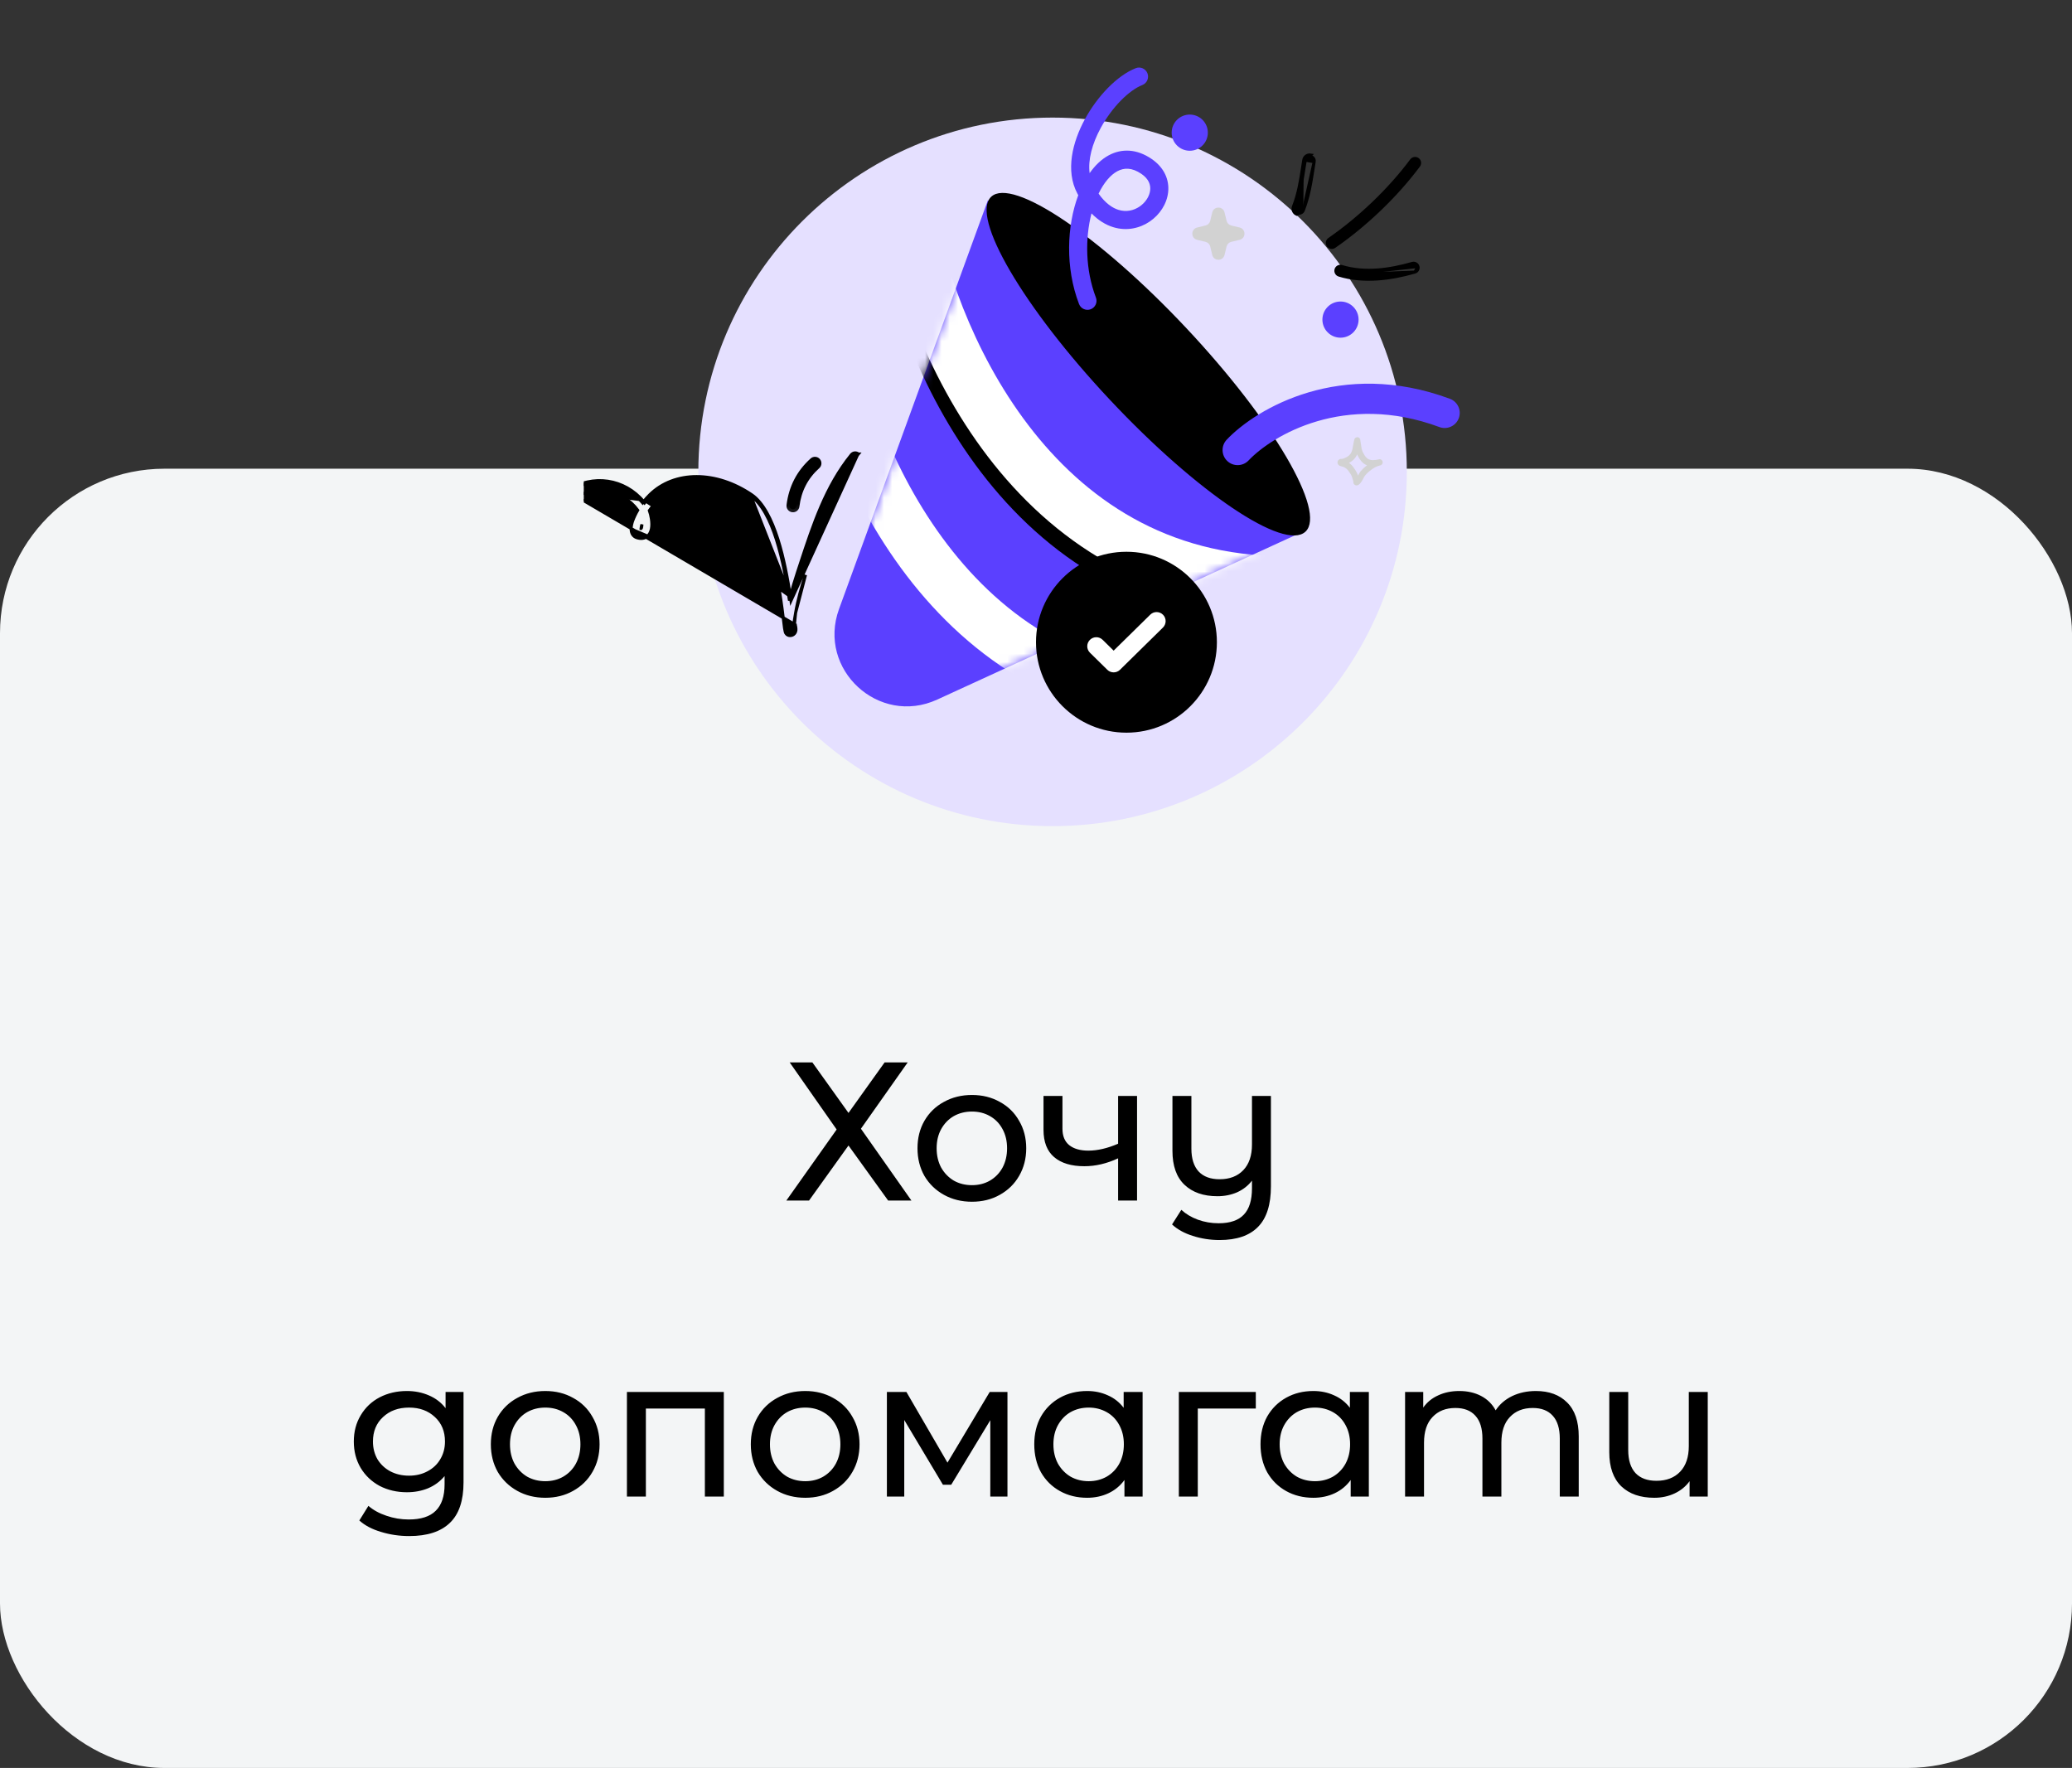 <svg width="252" height="215" viewBox="0 0 252 215" fill="none" xmlns="http://www.w3.org/2000/svg">
<rect x="0" y="0" width="252" height="215" fill="#333333" stroke="none"/>
<rect y="57" width="252" height="158" rx="20" fill="#F3F5F6"/>
<g clip-path="url(#clip0_16_882)">
<path d="M128.017 100.467C151.811 100.467 171.1 81.178 171.1 57.383C171.1 33.589 151.811 14.3 128.017 14.3C104.222 14.3 84.933 33.589 84.933 57.383C84.933 81.178 104.222 100.467 128.017 100.467Z" fill="#E5E0FF"/>
<path d="M102.044 74.067L120.148 24.355L158.324 64.721L113.984 85.076C106.881 88.336 99.37 81.41 102.044 74.067Z" fill="#5B40FF"/>
<path d="M144.175 40.054C149.446 45.67 153.695 51.238 156.304 55.697C157.609 57.928 158.499 59.873 158.904 61.401C159.107 62.166 159.186 62.817 159.14 63.344C159.095 63.869 158.928 64.257 158.65 64.518C158.371 64.779 157.973 64.922 157.446 64.934C156.918 64.946 156.273 64.826 155.523 64.575C154.023 64.074 152.138 63.063 149.995 61.619C145.71 58.733 140.422 54.14 135.151 48.524C129.88 42.908 125.631 37.34 123.022 32.881C121.717 30.65 120.827 28.706 120.422 27.177C120.22 26.412 120.141 25.761 120.186 25.235C120.231 24.71 120.399 24.321 120.677 24.06C120.955 23.799 121.353 23.656 121.88 23.645C122.408 23.633 123.053 23.753 123.804 24.003C125.304 24.504 127.188 25.515 129.332 26.959C133.617 29.845 138.904 34.438 144.175 40.054Z" fill="black" stroke="black" stroke-width="0.367"/>
<mask id="mask0_16_882" style="mask-type:alpha" maskUnits="userSpaceOnUse" x="101" y="24" width="58" height="62">
<path d="M102.044 74.067L120.148 24.355L158.324 64.721L113.984 85.076C106.881 88.336 99.37 81.41 102.044 74.067Z" fill="#5B40FF"/>
</mask>
<g mask="url(#mask0_16_882)">
<path fill-rule="evenodd" clip-rule="evenodd" d="M119.299 57.41C111.65 47.394 107.78 35.452 106.532 27.434L112.691 26.476C113.814 33.692 117.361 44.602 124.253 53.628C131.08 62.569 141.069 69.541 155.314 69.541V75.774C138.689 75.774 127.012 67.512 119.299 57.41Z" fill="black"/>
<path fill-rule="evenodd" clip-rule="evenodd" d="M120.12 55.495C112.471 45.478 108.601 33.536 107.353 25.519L113.512 24.56C114.635 31.776 118.182 42.686 125.074 51.712C131.901 60.653 141.89 67.625 156.135 67.625V73.858C139.51 73.858 127.833 65.597 120.12 55.495Z" fill="white"/>
<path fill-rule="evenodd" clip-rule="evenodd" d="M110.268 69.999C102.619 59.982 98.749 48.041 97.501 40.023L103.66 39.064C104.783 46.281 108.33 57.19 115.222 66.216C122.049 75.157 132.038 82.129 146.283 82.129V88.363C129.658 88.363 117.981 80.101 110.268 69.999Z" fill="white"/>
</g>
<circle cx="137" cy="78.1" r="11" fill="black"/>
<path fill-rule="evenodd" clip-rule="evenodd" d="M141.451 74.762C141.877 75.195 141.871 75.892 141.438 76.318L136.216 81.451C135.788 81.872 135.101 81.872 134.673 81.451L132.562 79.376C132.129 78.95 132.123 78.254 132.549 77.82C132.975 77.387 133.671 77.381 134.104 77.807L135.444 79.124L139.896 74.749C140.329 74.323 141.025 74.329 141.451 74.762Z" fill="white"/>
<path d="M158.51 25.582L158.51 25.582C159.161 23.929 159.421 22.28 159.692 20.552C159.739 20.258 159.786 19.961 159.835 19.662L158.51 25.582ZM158.51 25.582C158.399 25.864 158.08 26.004 157.798 25.892L157.797 25.892C157.514 25.782 157.375 25.463 157.486 25.181L157.486 25.181C158.107 23.603 158.352 22.023 158.601 20.418C158.649 20.108 158.697 19.797 158.748 19.485L158.567 19.455M158.51 25.582L157.73 26.063C157.353 25.916 157.167 25.491 157.315 25.114C157.928 23.557 158.17 21.999 158.419 20.395C158.467 20.084 158.516 19.77 158.567 19.455M158.567 19.455L158.748 19.485M158.567 19.455C158.633 19.056 159.01 18.784 159.41 18.85L158.748 19.485M158.748 19.485C158.798 19.185 159.081 18.982 159.38 19.031C159.68 19.08 159.884 19.362 159.835 19.662L158.748 19.485Z" fill="black" stroke="black" stroke-width="0.367"/>
<path d="M162.294 29.991L162.294 29.991C162.045 30.164 161.701 30.102 161.528 29.853C161.355 29.606 161.416 29.264 161.665 29.091C165.357 26.535 168.974 23.093 171.664 19.488L171.664 19.488C171.845 19.245 172.19 19.195 172.435 19.375C172.678 19.555 172.728 19.899 172.548 20.142C169.791 23.837 166.081 27.368 162.294 29.991Z" fill="black" stroke="black" stroke-width="0.367"/>
<path d="M172.455 32.408L172.455 32.407C172.372 32.117 172.067 31.948 171.774 32.03C169.046 32.811 165.99 33.264 163.18 32.407L163.18 32.407C162.889 32.318 162.581 32.482 162.493 32.77L162.493 32.77C162.404 33.058 162.568 33.366 162.858 33.455L172.455 32.408ZM172.455 32.408C172.539 32.696 172.371 33 172.078 33.085M172.455 32.408L172.078 33.085M172.078 33.085C169.109 33.933 165.839 34.365 162.858 33.455L172.078 33.085Z" fill="black" stroke="black" stroke-width="0.367"/>
<circle cx="163.033" cy="38.867" r="2.2" fill="#5B40FF"/>
<circle cx="144.7" cy="16.133" r="2.2" fill="#5B40FF"/>
<path d="M148.932 25.836C148.742 25.05 147.624 25.05 147.434 25.836L147.189 26.854C147.121 27.135 146.901 27.354 146.62 27.422L145.602 27.668C144.816 27.858 144.816 28.976 145.602 29.166L146.62 29.411C146.901 29.479 147.121 29.699 147.189 29.98L147.434 30.998C147.624 31.784 148.742 31.784 148.932 30.998L149.178 29.98C149.246 29.699 149.465 29.479 149.746 29.411L150.764 29.166C151.55 28.976 151.55 27.858 150.764 27.668L149.746 27.422C149.465 27.354 149.246 27.135 149.178 26.854L148.932 25.836Z" fill="#D2D2D2"/>
<path fill-rule="evenodd" clip-rule="evenodd" d="M139.554 8.914C139.776 9.479 139.498 10.118 138.933 10.34C137.319 10.975 135.251 13.019 133.87 15.563C132.819 17.5 132.308 19.455 132.523 21.056C133.168 20.134 133.942 19.378 134.838 18.892C136.446 18.022 138.279 18.114 140.055 19.324C141.606 20.381 142.239 21.886 142.071 23.384C141.911 24.817 141.037 26.113 139.851 26.927C138.647 27.753 137.049 28.134 135.4 27.629C134.466 27.343 133.569 26.789 132.749 25.949C131.967 28.995 131.995 32.811 133.288 36.186C133.506 36.754 133.222 37.39 132.655 37.607C132.087 37.824 131.451 37.541 131.234 36.974C129.528 32.523 129.75 27.439 131.141 23.737C131.101 23.666 131.062 23.593 131.023 23.52C129.56 20.757 130.436 17.278 131.936 14.514C133.448 11.727 135.846 9.19 138.128 8.293C138.693 8.07 139.332 8.348 139.554 8.914ZM133.611 23.548C134.442 24.728 135.304 25.299 136.045 25.525C136.978 25.811 137.887 25.606 138.606 25.113C139.343 24.608 139.806 23.85 139.885 23.14C139.957 22.496 139.732 21.766 138.816 21.142C137.655 20.351 136.702 20.385 135.886 20.827C135.072 21.268 134.266 22.19 133.611 23.548Z" fill="#5B40FF"/>
<path fill-rule="evenodd" clip-rule="evenodd" d="M175.063 51.935C163.533 47.65 154.709 52.979 151.856 55.993C151.16 56.728 149.999 56.76 149.264 56.064C148.529 55.368 148.497 54.207 149.193 53.472C152.817 49.644 163.131 43.589 176.341 48.498C177.29 48.851 177.773 49.906 177.42 50.855C177.068 51.805 176.012 52.288 175.063 51.935Z" fill="#5B40FF"/>
<path fill-rule="evenodd" clip-rule="evenodd" d="M163.333 55.788C163.591 55.694 163.861 55.569 164.07 55.387C164.318 55.172 164.419 54.895 164.487 54.603C164.574 54.228 164.609 53.828 164.714 53.453C164.753 53.313 164.828 53.26 164.86 53.237C164.942 53.178 165.024 53.162 165.102 53.168C165.194 53.175 165.32 53.211 165.403 53.369C165.414 53.391 165.43 53.426 165.44 53.473C165.448 53.508 165.453 53.616 165.461 53.661C165.481 53.771 165.497 53.881 165.513 53.991C165.565 54.36 165.595 54.672 165.76 55.011C165.984 55.47 166.208 55.751 166.512 55.875C166.806 55.995 167.157 55.973 167.607 55.879C167.649 55.868 167.692 55.859 167.733 55.851C167.931 55.816 168.121 55.949 168.16 56.152C168.198 56.355 168.073 56.552 167.876 56.596C167.835 56.606 167.795 56.615 167.755 56.623C167.148 56.777 166.446 57.328 166.037 57.81C165.912 57.959 165.727 58.375 165.539 58.641C165.401 58.836 165.245 58.965 165.114 59.011C165.026 59.041 164.952 59.037 164.891 59.021C164.803 58.999 164.729 58.949 164.672 58.871C164.642 58.828 164.613 58.77 164.6 58.697C164.593 58.661 164.592 58.571 164.592 58.531C164.554 58.395 164.507 58.263 164.473 58.126C164.392 57.8 164.232 57.594 164.042 57.322C163.864 57.066 163.674 56.906 163.394 56.778C163.358 56.769 163.064 56.695 162.96 56.653C162.809 56.591 162.737 56.486 162.711 56.43C162.666 56.335 162.661 56.252 162.67 56.183C162.684 56.081 162.728 55.993 162.807 55.922C162.857 55.879 162.93 55.836 163.028 55.815C163.104 55.799 163.305 55.789 163.333 55.788ZM165.055 55.257C165.069 55.288 165.084 55.319 165.099 55.351C165.427 56.023 165.793 56.399 166.238 56.581L166.253 56.587C165.955 56.814 165.686 57.068 165.48 57.312C165.395 57.412 165.282 57.62 165.161 57.834C165.051 57.466 164.87 57.205 164.643 56.879C164.47 56.63 164.288 56.443 164.065 56.291C164.238 56.199 164.404 56.093 164.547 55.968C164.787 55.76 164.945 55.519 165.055 55.257Z" fill="#D2D2D2"/>
<mask id="path-20-outside-1_16_882" maskUnits="userSpaceOnUse" x="94.07" y="54.759" width="7.036" height="7.864" fill="black">
<rect fill="white" x="94.07" y="54.759" width="7.036" height="7.864"/>
<path fill-rule="evenodd" clip-rule="evenodd" d="M96.86 61.563C97.101 59.608 97.933 57.975 99.398 56.657C99.571 56.502 99.586 56.234 99.43 56.06C99.276 55.886 99.009 55.87 98.836 56.026C97.215 57.486 96.292 59.293 96.024 61.458C95.995 61.689 96.16 61.901 96.39 61.93C96.622 61.959 96.832 61.795 96.86 61.563Z"/>
</mask>
<path fill-rule="evenodd" clip-rule="evenodd" d="M96.86 61.563C97.101 59.608 97.933 57.975 99.398 56.657C99.571 56.502 99.586 56.234 99.43 56.06C99.276 55.886 99.009 55.87 98.836 56.026C97.215 57.486 96.292 59.293 96.024 61.458C95.995 61.689 96.16 61.901 96.39 61.93C96.622 61.959 96.832 61.795 96.86 61.563Z" fill="black"/>
<path d="M96.86 61.563L96.496 61.519L96.496 61.52L96.86 61.563ZM99.398 56.657L99.644 56.93L99.644 56.93L99.398 56.657ZM99.43 56.06L99.155 56.303L99.157 56.304L99.43 56.06ZM98.836 56.026L99.082 56.299L99.082 56.298L98.836 56.026ZM96.024 61.458L96.388 61.503L96.388 61.502L96.024 61.458ZM96.39 61.93L96.344 62.294L96.344 62.294L96.39 61.93ZM97.224 61.608C97.454 59.739 98.246 58.187 99.644 56.93L99.153 56.385C97.62 57.764 96.748 59.478 96.496 61.519L97.224 61.608ZM99.644 56.93C99.966 56.639 99.994 56.14 99.703 55.815L99.157 56.304C99.178 56.328 99.175 56.364 99.153 56.385L99.644 56.93ZM99.705 55.817C99.415 55.49 98.915 55.462 98.591 55.754L99.082 56.298C99.103 56.279 99.136 56.281 99.155 56.303L99.705 55.817ZM98.591 55.754C96.902 57.273 95.938 59.162 95.66 61.413L96.388 61.502C96.645 59.423 97.527 57.698 99.082 56.299L98.591 55.754ZM95.661 61.412C95.606 61.845 95.914 62.239 96.344 62.294L96.436 61.567C96.407 61.563 96.384 61.534 96.388 61.503L95.661 61.412ZM96.344 62.294C96.778 62.349 97.172 62.04 97.224 61.607L96.496 61.52C96.492 61.549 96.466 61.57 96.436 61.566L96.344 62.294Z" fill="black" mask="url(#path-20-outside-1_16_882)"/>
<path d="M96.763 74.537C96.752 74.598 96.742 74.658 96.732 74.718C96.661 75.129 96.59 75.54 96.541 75.955C96.535 76.007 96.551 76.074 96.568 76.143C96.576 76.173 96.583 76.203 96.589 76.233L96.763 74.537ZM96.763 74.537C97.031 72.951 97.464 71.436 97.97 69.91L96.763 74.537ZM69.043 59.648C68.764 59.835 68.691 60.211 68.875 60.489L68.875 60.489L68.875 60.49C69.061 60.767 69.435 60.844 69.714 60.658L69.715 60.658C72.319 58.914 75.682 59.522 77.562 62.042C77.323 62.453 77.116 62.886 76.95 63.336C76.869 63.556 76.732 64.031 76.762 64.431C76.794 64.867 77.006 65.245 77.452 65.39L77.452 65.39C77.973 65.558 78.38 65.475 78.681 65.259C78.967 65.053 79.147 64.719 79.227 64.326L79.227 64.326C79.302 63.951 79.285 63.507 79.224 63.094C79.17 62.722 79.078 62.363 78.976 62.084C79.242 61.711 79.541 61.362 79.868 61.04C82.447 58.495 86.882 58.544 90.749 61.173C91.395 61.613 91.958 62.38 92.449 63.363C92.939 64.343 93.35 65.52 93.701 66.763L93.701 66.763C94.654 70.127 95.115 73.928 95.333 75.723C95.366 75.993 95.393 76.217 95.415 76.388L95.415 76.388C95.438 76.555 95.465 76.689 95.49 76.787C95.503 76.837 95.516 76.878 95.527 76.911C95.537 76.939 95.55 76.974 95.568 77.003C95.721 77.248 95.938 77.288 96.071 77.292L96.073 77.292C96.261 77.295 96.407 77.236 96.519 77.152L96.52 77.151C96.672 77.037 96.779 76.861 96.803 76.629L96.803 76.628C96.815 76.501 96.796 76.345 96.769 76.199L96.769 76.198C96.763 76.168 96.756 76.14 96.75 76.115C96.743 76.088 96.738 76.066 96.733 76.045C96.728 76.023 96.725 76.007 96.724 75.994C96.723 75.99 96.723 75.986 96.723 75.984C96.723 75.978 96.723 75.976 96.723 75.976L69.145 59.801M69.043 59.648C69.043 59.648 69.043 59.648 69.043 59.648L69.145 59.801M69.043 59.648C69.043 59.648 69.043 59.648 69.043 59.648L69.145 59.801M69.043 59.648C72.078 57.617 75.973 58.226 78.279 60.998M69.145 59.801C72.112 57.815 75.92 58.418 78.164 61.146C78.202 61.096 78.24 61.047 78.279 60.998M78.279 60.998C78.51 60.708 78.758 60.433 79.02 60.174L79.02 60.174C82.018 57.215 87.094 57.224 91.425 60.169L91.425 60.169C92.123 60.644 92.729 61.404 93.253 62.331C93.777 63.26 94.225 64.369 94.602 65.556C95.329 67.851 95.811 70.451 96.128 72.552M78.279 60.998C78.319 61.046 78.359 61.094 78.397 61.144C78.63 60.849 78.882 60.568 79.149 60.304L96.128 72.552M96.128 72.552C96.089 72.713 96.051 72.874 96.015 73.036C95.7 70.867 95.204 68.062 94.427 65.612C93.679 63.252 92.653 61.226 91.322 60.321L96.128 72.552ZM96.128 72.552C96.154 72.719 96.178 72.883 96.201 73.043L104.279 55.355L104.396 55.213C104.396 55.213 104.396 55.213 104.395 55.213C104.137 55 103.757 55.039 103.545 55.298L103.545 55.298C100.444 59.113 98.885 63.851 97.376 68.435C97.25 68.819 97.124 69.202 96.998 69.583L96.998 69.583C96.671 70.568 96.373 71.551 96.128 72.552ZM76.945 64.418C76.973 64.801 77.152 65.1 77.508 65.215C77.981 65.368 78.326 65.288 78.574 65.11L76.945 64.418ZM78.042 64.084L78.042 64.084C78.029 64.147 78.018 64.193 78.004 64.227C77.994 64.253 77.985 64.265 77.98 64.27C77.977 64.27 77.974 64.27 77.969 64.27C77.968 64.27 77.968 64.27 77.967 64.27C77.967 64.269 77.967 64.267 77.967 64.266C77.976 64.094 78.033 63.902 78.074 63.784C78.071 63.891 78.061 63.992 78.042 64.084Z" fill="black" stroke="black" stroke-width="0.367"/>
</g>
<path d="M98.803 129.2L103.195 135.344L107.587 129.2H110.395L104.707 137.264L110.851 146H108.019L103.195 139.304L98.395 146H95.635L101.755 137.36L96.043 129.2H98.803ZM118.211 146.144C116.947 146.144 115.811 145.864 114.803 145.304C113.795 144.744 113.003 143.976 112.427 143C111.867 142.008 111.587 140.888 111.587 139.64C111.587 138.392 111.867 137.28 112.427 136.304C113.003 135.312 113.795 134.544 114.803 134C115.811 133.44 116.947 133.16 118.211 133.16C119.475 133.16 120.603 133.44 121.595 134C122.603 134.544 123.387 135.312 123.947 136.304C124.523 137.28 124.811 138.392 124.811 139.64C124.811 140.888 124.523 142.008 123.947 143C123.387 143.976 122.603 144.744 121.595 145.304C120.603 145.864 119.475 146.144 118.211 146.144ZM118.211 144.128C119.027 144.128 119.755 143.944 120.395 143.576C121.051 143.192 121.563 142.664 121.931 141.992C122.299 141.304 122.483 140.52 122.483 139.64C122.483 138.76 122.299 137.984 121.931 137.312C121.563 136.624 121.051 136.096 120.395 135.728C119.755 135.36 119.027 135.176 118.211 135.176C117.395 135.176 116.659 135.36 116.003 135.728C115.363 136.096 114.851 136.624 114.467 137.312C114.099 137.984 113.915 138.76 113.915 139.64C113.915 140.52 114.099 141.304 114.467 141.992C114.851 142.664 115.363 143.192 116.003 143.576C116.659 143.944 117.395 144.128 118.211 144.128ZM138.29 133.28V146H135.986V140.864C134.61 141.504 133.242 141.824 131.882 141.824C130.298 141.824 129.074 141.456 128.21 140.72C127.346 139.984 126.914 138.88 126.914 137.408V133.28H129.218V137.264C129.218 138.144 129.49 138.808 130.034 139.256C130.594 139.704 131.37 139.928 132.362 139.928C133.482 139.928 134.69 139.648 135.986 139.088V133.28H138.29ZM154.571 133.28V144.272C154.571 146.496 154.051 148.136 153.011 149.192C151.971 150.264 150.411 150.8 148.331 150.8C147.195 150.8 146.107 150.632 145.067 150.296C144.043 149.976 143.203 149.512 142.547 148.904L143.675 147.128C144.235 147.64 144.907 148.04 145.691 148.328C146.491 148.616 147.331 148.76 148.211 148.76C149.603 148.76 150.627 148.408 151.283 147.704C151.939 147.016 152.267 145.952 152.267 144.512V143.576C151.803 144.184 151.203 144.656 150.467 144.992C149.731 145.312 148.931 145.472 148.067 145.472C146.371 145.472 145.035 145.008 144.059 144.08C143.083 143.152 142.595 141.776 142.595 139.952V133.28H144.899V139.688C144.899 140.904 145.195 141.832 145.787 142.472C146.379 143.096 147.227 143.408 148.331 143.408C149.547 143.408 150.507 143.04 151.211 142.304C151.915 141.568 152.267 140.528 152.267 139.184V133.28H154.571ZM56.375 169.28V180.272C56.375 182.496 55.823 184.136 54.719 185.192C53.615 186.264 51.967 186.8 49.775 186.8C48.575 186.8 47.431 186.632 46.343 186.296C45.255 185.976 44.375 185.512 43.703 184.904L44.807 183.128C45.399 183.64 46.127 184.04 46.991 184.328C47.871 184.632 48.775 184.784 49.703 184.784C51.191 184.784 52.287 184.432 52.991 183.728C53.711 183.024 54.071 181.952 54.071 180.512V179.504C53.527 180.16 52.855 180.656 52.055 180.992C51.271 181.312 50.415 181.472 49.487 181.472C48.271 181.472 47.167 181.216 46.175 180.704C45.199 180.176 44.431 179.448 43.871 178.52C43.311 177.576 43.031 176.504 43.031 175.304C43.031 174.104 43.311 173.04 43.871 172.112C44.431 171.168 45.199 170.44 46.175 169.928C47.167 169.416 48.271 169.16 49.487 169.16C50.447 169.16 51.335 169.336 52.151 169.688C52.983 170.04 53.663 170.56 54.191 171.248V169.28H56.375ZM49.751 179.456C50.583 179.456 51.327 179.28 51.983 178.928C52.655 178.576 53.175 178.088 53.543 177.464C53.927 176.824 54.119 176.104 54.119 175.304C54.119 174.072 53.711 173.08 52.895 172.328C52.079 171.56 51.031 171.176 49.751 171.176C48.455 171.176 47.399 171.56 46.583 172.328C45.767 173.08 45.359 174.072 45.359 175.304C45.359 176.104 45.543 176.824 45.911 177.464C46.295 178.088 46.815 178.576 47.471 178.928C48.143 179.28 48.903 179.456 49.751 179.456ZM66.321 182.144C65.057 182.144 63.921 181.864 62.913 181.304C61.905 180.744 61.113 179.976 60.537 179C59.977 178.008 59.697 176.888 59.697 175.64C59.697 174.392 59.977 173.28 60.537 172.304C61.113 171.312 61.905 170.544 62.913 170C63.921 169.44 65.057 169.16 66.321 169.16C67.585 169.16 68.713 169.44 69.705 170C70.713 170.544 71.497 171.312 72.057 172.304C72.633 173.28 72.921 174.392 72.921 175.64C72.921 176.888 72.633 178.008 72.057 179C71.497 179.976 70.713 180.744 69.705 181.304C68.713 181.864 67.585 182.144 66.321 182.144ZM66.321 180.128C67.137 180.128 67.865 179.944 68.505 179.576C69.161 179.192 69.673 178.664 70.041 177.992C70.409 177.304 70.593 176.52 70.593 175.64C70.593 174.76 70.409 173.984 70.041 173.312C69.673 172.624 69.161 172.096 68.505 171.728C67.865 171.36 67.137 171.176 66.321 171.176C65.505 171.176 64.769 171.36 64.113 171.728C63.473 172.096 62.961 172.624 62.577 173.312C62.209 173.984 62.025 174.76 62.025 175.64C62.025 176.52 62.209 177.304 62.577 177.992C62.961 178.664 63.473 179.192 64.113 179.576C64.769 179.944 65.505 180.128 66.321 180.128ZM88.032 169.28V182H85.728V171.296H78.552V182H76.248V169.28H88.032ZM97.938 182.144C96.674 182.144 95.538 181.864 94.53 181.304C93.522 180.744 92.73 179.976 92.154 179C91.594 178.008 91.314 176.888 91.314 175.64C91.314 174.392 91.594 173.28 92.154 172.304C92.73 171.312 93.522 170.544 94.53 170C95.538 169.44 96.674 169.16 97.938 169.16C99.202 169.16 100.33 169.44 101.322 170C102.33 170.544 103.114 171.312 103.674 172.304C104.25 173.28 104.538 174.392 104.538 175.64C104.538 176.888 104.25 178.008 103.674 179C103.114 179.976 102.33 180.744 101.322 181.304C100.33 181.864 99.202 182.144 97.938 182.144ZM97.938 180.128C98.754 180.128 99.482 179.944 100.122 179.576C100.778 179.192 101.29 178.664 101.658 177.992C102.026 177.304 102.21 176.52 102.21 175.64C102.21 174.76 102.026 173.984 101.658 173.312C101.29 172.624 100.778 172.096 100.122 171.728C99.482 171.36 98.754 171.176 97.938 171.176C97.122 171.176 96.386 171.36 95.73 171.728C95.09 172.096 94.578 172.624 94.194 173.312C93.826 173.984 93.642 174.76 93.642 175.64C93.642 176.52 93.826 177.304 94.194 177.992C94.578 178.664 95.09 179.192 95.73 179.576C96.386 179.944 97.122 180.128 97.938 180.128ZM122.529 169.28V182H120.441V172.712L115.689 180.56H114.681L109.977 172.688V182H107.865V169.28H110.241L115.233 177.872L120.369 169.28H122.529ZM138.965 169.28V182H136.757V179.984C136.245 180.688 135.597 181.224 134.813 181.592C134.029 181.96 133.165 182.144 132.221 182.144C130.989 182.144 129.885 181.872 128.909 181.328C127.933 180.784 127.165 180.024 126.605 179.048C126.061 178.056 125.789 176.92 125.789 175.64C125.789 174.36 126.061 173.232 126.605 172.256C127.165 171.28 127.933 170.52 128.909 169.976C129.885 169.432 130.989 169.16 132.221 169.16C133.133 169.16 133.973 169.336 134.741 169.688C135.509 170.024 136.149 170.528 136.661 171.2V169.28H138.965ZM132.413 180.128C133.213 180.128 133.941 179.944 134.597 179.576C135.253 179.192 135.765 178.664 136.133 177.992C136.501 177.304 136.685 176.52 136.685 175.64C136.685 174.76 136.501 173.984 136.133 173.312C135.765 172.624 135.253 172.096 134.597 171.728C133.941 171.36 133.213 171.176 132.413 171.176C131.597 171.176 130.861 171.36 130.205 171.728C129.565 172.096 129.053 172.624 128.669 173.312C128.301 173.984 128.117 174.76 128.117 175.64C128.117 176.52 128.301 177.304 128.669 177.992C129.053 178.664 129.565 179.192 130.205 179.576C130.861 179.944 131.597 180.128 132.413 180.128ZM152.733 171.296H145.677V182H143.373V169.28H152.733V171.296ZM166.481 169.28V182H164.273V179.984C163.761 180.688 163.113 181.224 162.329 181.592C161.545 181.96 160.681 182.144 159.737 182.144C158.505 182.144 157.401 181.872 156.425 181.328C155.449 180.784 154.681 180.024 154.121 179.048C153.577 178.056 153.305 176.92 153.305 175.64C153.305 174.36 153.577 173.232 154.121 172.256C154.681 171.28 155.449 170.52 156.425 169.976C157.401 169.432 158.505 169.16 159.737 169.16C160.649 169.16 161.489 169.336 162.257 169.688C163.025 170.024 163.665 170.528 164.177 171.2V169.28H166.481ZM159.929 180.128C160.729 180.128 161.457 179.944 162.113 179.576C162.769 179.192 163.281 178.664 163.649 177.992C164.017 177.304 164.201 176.52 164.201 175.64C164.201 174.76 164.017 173.984 163.649 173.312C163.281 172.624 162.769 172.096 162.113 171.728C161.457 171.36 160.729 171.176 159.929 171.176C159.113 171.176 158.377 171.36 157.721 171.728C157.081 172.096 156.569 172.624 156.185 173.312C155.817 173.984 155.633 174.76 155.633 175.64C155.633 176.52 155.817 177.304 156.185 177.992C156.569 178.664 157.081 179.192 157.721 179.576C158.377 179.944 159.113 180.128 159.929 180.128ZM186.8 169.16C188.4 169.16 189.664 169.624 190.592 170.552C191.536 171.48 192.008 172.856 192.008 174.68V182H189.704V174.944C189.704 173.712 189.416 172.784 188.84 172.16C188.28 171.536 187.472 171.224 186.416 171.224C185.248 171.224 184.32 171.592 183.632 172.328C182.944 173.048 182.6 174.088 182.6 175.448V182H180.296V174.944C180.296 173.712 180.008 172.784 179.432 172.16C178.872 171.536 178.064 171.224 177.008 171.224C175.84 171.224 174.912 171.592 174.224 172.328C173.536 173.048 173.192 174.088 173.192 175.448V182H170.888V169.28H173.096V171.176C173.56 170.52 174.168 170.024 174.92 169.688C175.672 169.336 176.528 169.16 177.488 169.16C178.48 169.16 179.36 169.36 180.128 169.76C180.896 170.16 181.488 170.744 181.904 171.512C182.384 170.776 183.048 170.2 183.896 169.784C184.76 169.368 185.728 169.16 186.8 169.16ZM207.699 169.28V182H205.491V180.128C205.027 180.768 204.419 181.264 203.667 181.616C202.915 181.968 202.091 182.144 201.195 182.144C199.499 182.144 198.163 181.68 197.187 180.752C196.211 179.808 195.723 178.424 195.723 176.6V169.28H198.027V176.336C198.027 177.568 198.323 178.504 198.915 179.144C199.507 179.768 200.355 180.08 201.459 180.08C202.675 180.08 203.635 179.712 204.339 178.976C205.043 178.24 205.395 177.2 205.395 175.856V169.28H207.699Z" fill="black"/>
<defs>
<clipPath id="clip0_16_882">
<rect width="110" height="110" fill="white" transform="translate(71)"/>
</clipPath>
</defs>
</svg>
